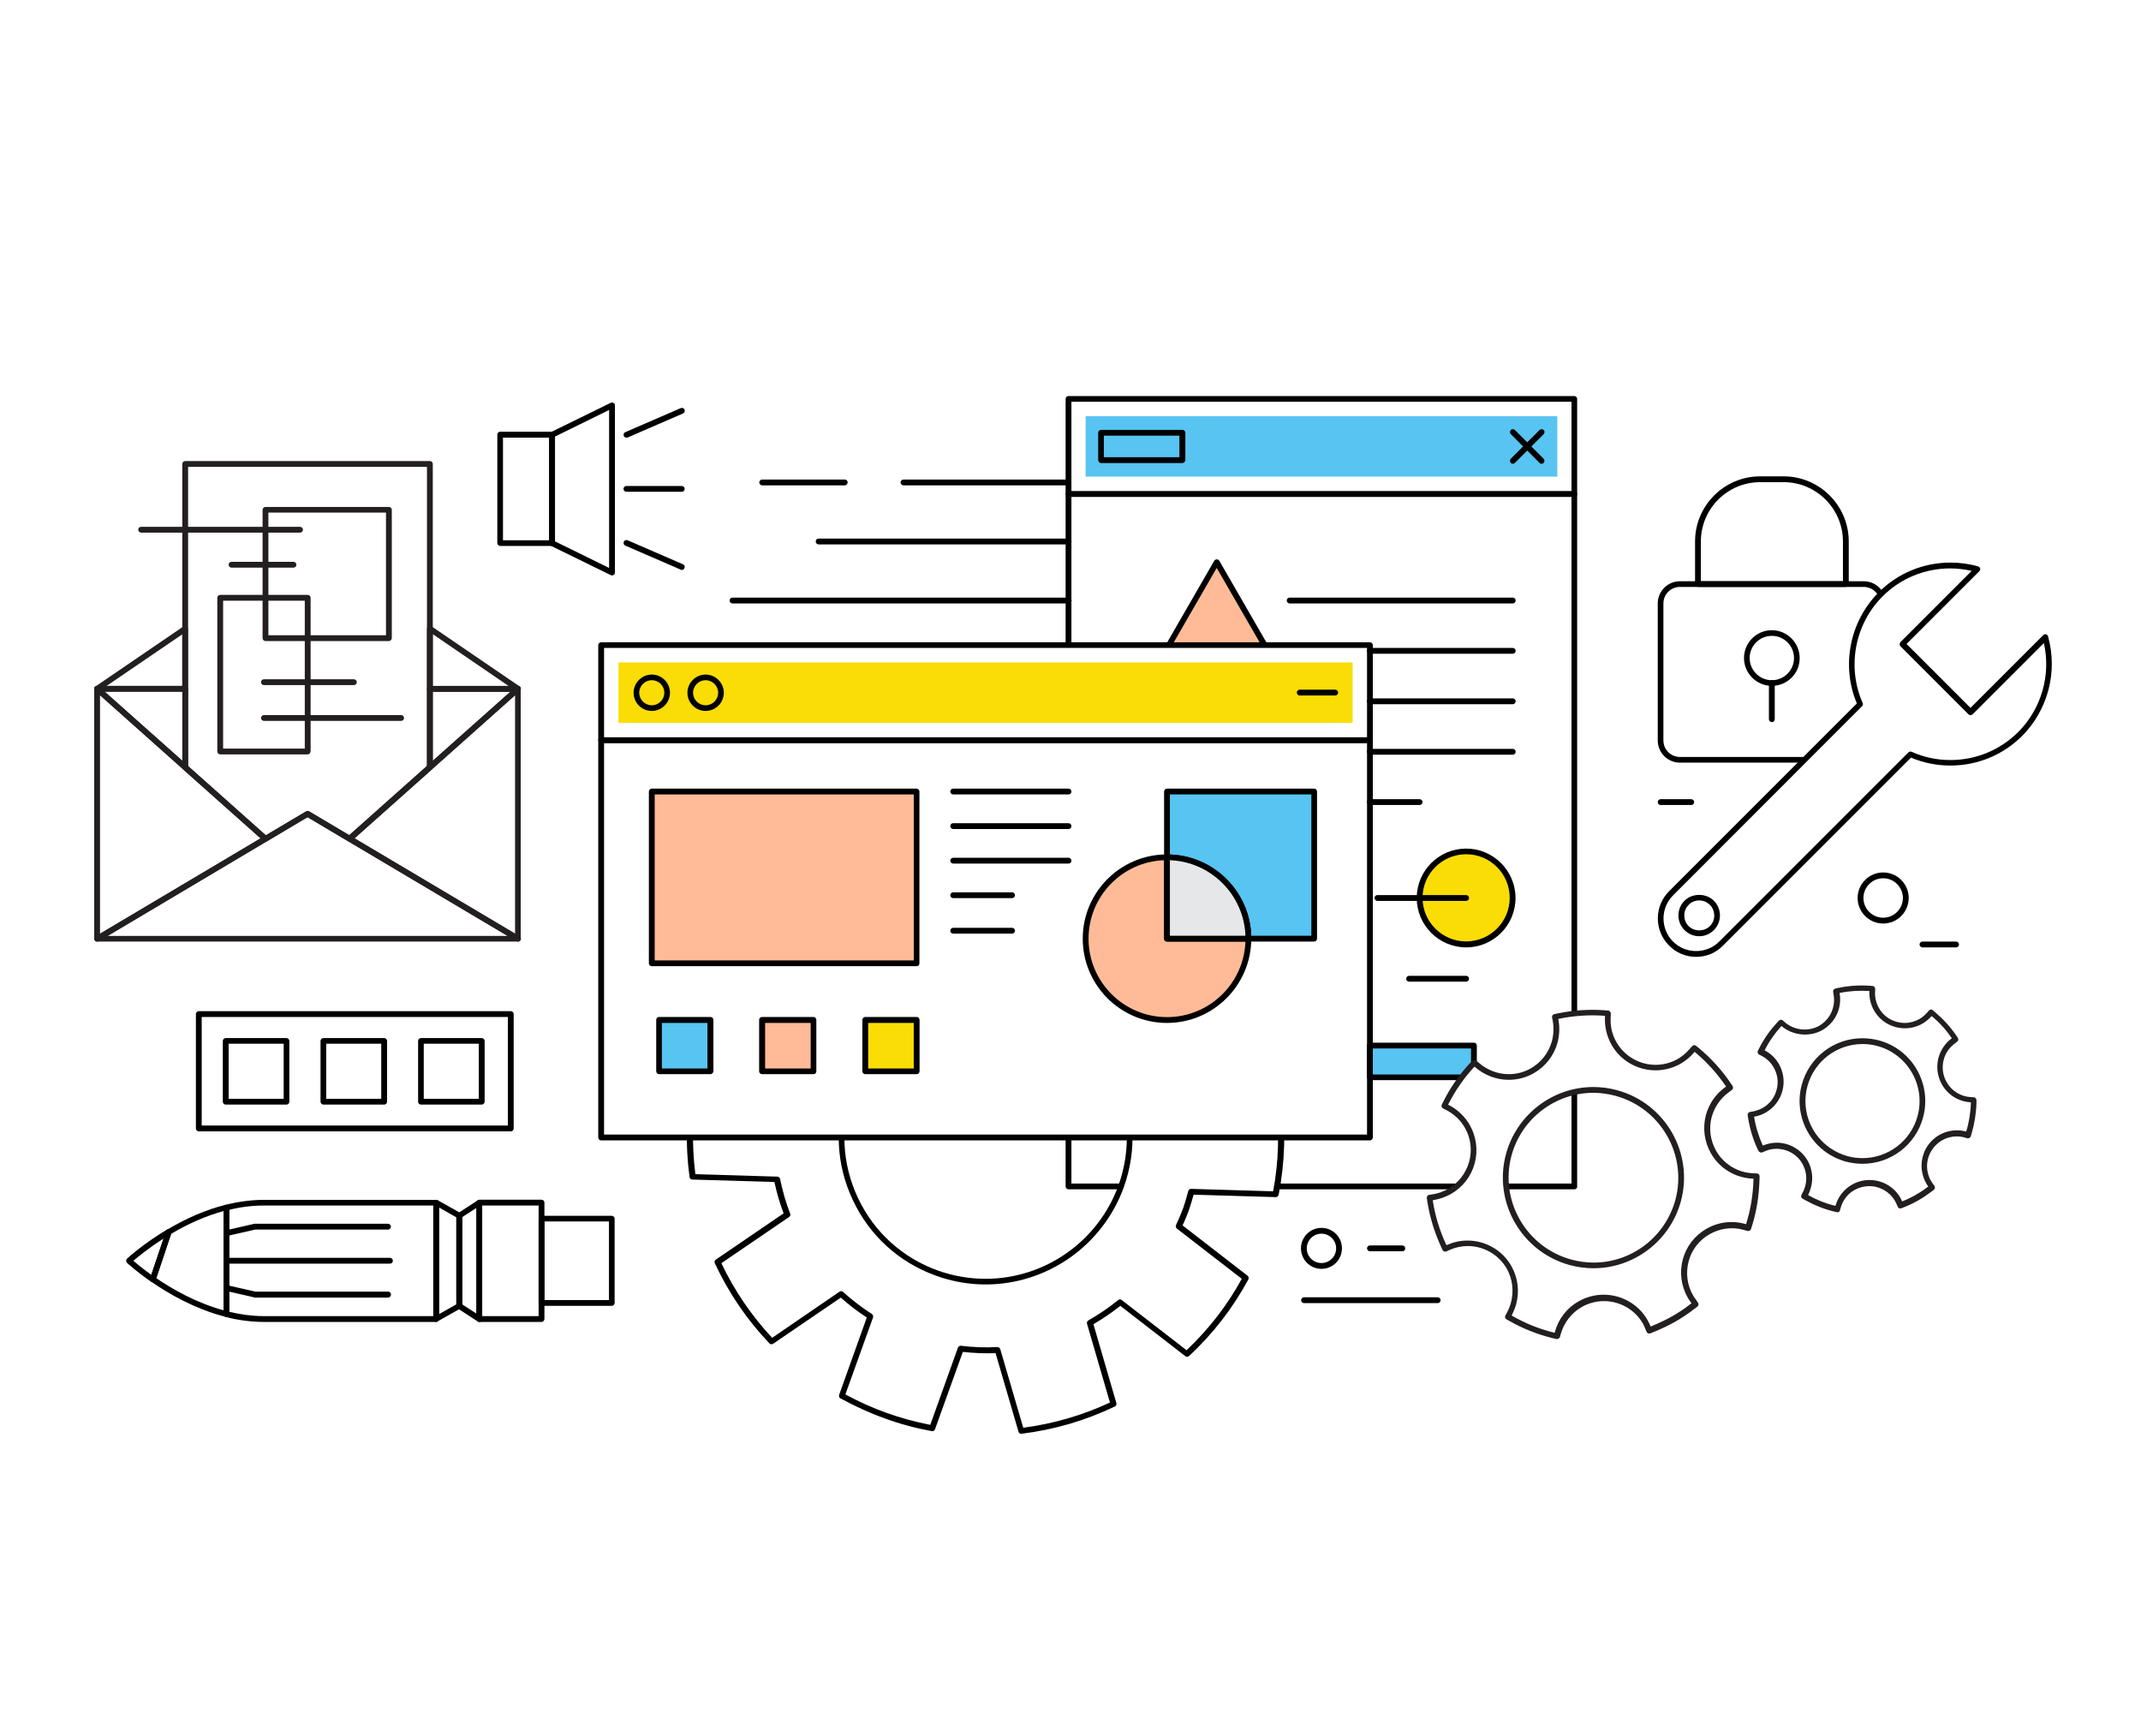 <?xml version="1.0" encoding="utf-8"?>
<!-- Generator: Adobe Illustrator 16.0.0, SVG Export Plug-In . SVG Version: 6.00 Build 0)  -->
<!DOCTYPE svg PUBLIC "-//W3C//DTD SVG 1.1//EN" "http://www.w3.org/Graphics/SVG/1.1/DTD/svg11.dtd">
<svg version="1.1" id="Layer_1" xmlns="http://www.w3.org/2000/svg" xmlns:xlink="http://www.w3.org/1999/xlink" x="0px" y="0px"
	 width="555px" height="450px" viewBox="0 0 1400 980" enable-background="new 0 0 1400 980" xml:space="preserve">
<g>
	<g>
		<rect fill="#FFFFFF" width="1400" height="980"/>
	</g>
	<g>
		<rect x="698.7" y="245.4" fill="#FFFFFF" width="330.7" height="452.8"/>
		<path d="M1029.5,700.1H698.7c-1,0-1.9-0.8-1.9-1.9V245.4c0-1,0.8-1.9,1.9-1.9h330.7c1,0,1.9,0.8,1.9,1.9v452.8
			C1031.4,699.3,1030.5,700.1,1029.5,700.1z M700.6,696.3h327v-449h-327V696.3z"/>
	</g>
	<g>
		<rect x="698.7" y="183.3" fill="#FFFFFF" width="330.7" height="62.1"/>
		<path d="M1029.5,247.3H698.7c-1,0-1.9-0.8-1.9-1.9v-62.1c0-1,0.8-1.9,1.9-1.9h330.7c1,0,1.9,0.8,1.9,1.9v62.1
			C1031.4,246.5,1030.5,247.3,1029.5,247.3z M700.6,243.5h327v-58.4h-327V243.5z"/>
	</g>
	<g>
		<rect x="709.9" y="194.6" fill="#58C4F2" width="308.4" height="39.5"/>
	</g>
	<g>
		<path d="M773.1,225.2H720c-1,0-1.9-0.8-1.9-1.9v-17.9c0-1,0.8-1.9,1.9-1.9h53.2c1,0,1.9,0.8,1.9,1.9v17.9
			C775,224.3,774.2,225.2,773.1,225.2z M721.8,221.4h49.4v-14.1h-49.4V221.4z"/>
	</g>
	<g>
		<g>
			<path d="M1008,225.7c-0.5,0-1-0.2-1.3-0.6l-18.8-18.8c-0.7-0.7-0.7-1.9,0-2.7s1.9-0.7,2.7,0l18.8,18.8c0.7,0.7,0.7,1.9,0,2.7
				C1009,225.5,1008.5,225.7,1008,225.7z"/>
		</g>
		<g>
			<path d="M989.2,225.7c-0.5,0-1-0.2-1.3-0.6c-0.7-0.7-0.7-1.9,0-2.7l18.8-18.8c0.7-0.7,1.9-0.7,2.7,0s0.7,1.9,0,2.7l-18.8,18.8
				C990.1,225.5,989.6,225.7,989.2,225.7z"/>
		</g>
	</g>
	<g>
		<polygon fill="#FFBB97" points="720,421.1 795.6,290 871.3,421.1 		"/>
		<path d="M871.4,423C871.3,423,871.3,423,871.4,423H720c-0.7,0-1.3-0.4-1.6-0.9c-0.3-0.6-0.3-1.3,0-1.9L794,289.1
			c0.7-1.2,2.6-1.2,3.3,0l75.4,130.7c0.3,0.3,0.6,0.8,0.6,1.3C873.2,422.1,872.4,423,871.4,423z M723.2,419.2H868l-72.4-125.4
			L723.2,419.2z"/>
	</g>
	<g>
		<path fill="#FFFFFF" d="M776.1,807.7c15.2-14.1,28.3-30.7,38.4-49.6l-43.7-33.8c1.7-3.6,3.3-7.3,4.6-11.1
			c1.4-3.8,2.5-7.7,3.5-11.5l55.2,1.7c4.2-21.1,4.6-42.2,1.9-62.8l-55.2-1.7c-1.6-7.9-3.8-15.6-6.7-23l45.6-31.1
			c-8.8-19-20.8-36.6-35.3-51.9l-45.5,31c-5.8-5.4-12.3-10.2-19.1-14.6l18.6-52c-9.1-5-18.6-9.4-28.7-13
			c-10.1-3.6-20.2-6.3-30.4-8.2l-18.6,52c-8.1-1-16.1-1.3-24-0.9l-15.4-52.9c-21,2.6-41.4,8.5-60.3,17.6l15.5,53
			c-7,3.9-13.6,8.4-19.8,13.5l-43.7-33.8c-15.2,14.1-28.3,30.7-38.4,49.6l43.7,33.8c-1.7,3.6-3.3,7.3-4.6,11.1
			c-1.4,3.8-2.5,7.7-3.5,11.5l-55.2-1.7c-4.2,21.1-4.6,42.2-1.9,62.8l55.2,1.7c1.6,7.9,3.8,15.6,6.7,23l-45.6,31.1
			c8.8,19,20.8,36.6,35.3,51.9l45.5-31c5.8,5.4,12.3,10.2,19.1,14.6l-18.6,52c9.1,5,18.6,9.4,28.7,13c10.1,3.6,20.2,6.3,30.4,8.2
			l18.6-52c8.1,0.9,16.1,1.3,24,0.8l15.4,52.9c21-2.6,41.4-8.5,60.3-17.6l-15.5-53c7-3.9,13.6-8.5,19.8-13.5L776.1,807.7z
			 M612.7,754.9c-49-17.6-74.4-71.5-56.9-120.4c17.6-49,71.5-74.4,120.4-56.9c49,17.6,74.4,71.5,56.9,120.4
			C715.6,747,661.6,772.4,612.7,754.9z"/>
		<path d="M667.8,860c-0.8,0-1.6-0.5-1.8-1.4l-15-51.4c-6.9,0.3-13.9,0-21.4-0.8L611.4,857c-0.3,0.9-1.2,1.4-2.1,1.2
			c-10.5-1.9-20.9-4.7-30.7-8.3c-9.8-3.5-19.6-8-29-13.1c-0.8-0.4-1.2-1.4-0.9-2.3l18.1-50.6c-6.3-4.1-12-8.5-17-13l-44.3,30.2
			c-0.8,0.5-1.8,0.4-2.4-0.3c-14.7-15.4-26.7-33.1-35.7-52.4c-0.4-0.8-0.1-1.8,0.6-2.3l44.4-30.3c-2.5-6.6-4.5-13.4-6-20.5
			l-53.7-1.6c-0.9,0-1.7-0.7-1.8-1.6c-2.9-21.2-2.2-42.5,1.9-63.4c0.2-0.9,1-1.5,1.9-1.5l53.7,1.6c0.9-3.1,1.9-6.7,3.1-10.2
			c1.3-3.5,2.7-6.9,4.1-9.9l-42.5-32.9c-0.7-0.6-0.9-1.6-0.5-2.4c10.1-18.7,23.1-35.6,38.8-50.1c0.7-0.6,1.7-0.7,2.4-0.1l42.5,32.9
			c5.6-4.5,11.5-8.5,17.6-12l-15.1-51.6c-0.3-0.9,0.2-1.8,1-2.2c19.2-9.2,39.7-15.2,60.9-17.8c0.9-0.1,1.8,0.5,2,1.3l15,51.4
			c6.9-0.3,14,0,21.4,0.8l18.1-50.6c0.3-0.9,1.2-1.4,2.1-1.2c10.5,1.9,20.9,4.7,30.7,8.3c9.8,3.5,19.6,7.9,29,13.1
			c0.8,0.4,1.2,1.4,0.9,2.3L722,548.5c6.2,4.1,11.9,8.5,17,13l44.3-30.2c0.8-0.5,1.8-0.4,2.4,0.3c14.7,15.5,26.7,33.1,35.7,52.4
			c0.4,0.8,0.1,1.8-0.6,2.3l-44.4,30.3c2.5,6.5,4.5,13.4,6,20.5l53.8,1.6c0.9,0,1.7,0.7,1.8,1.6c2.9,21.2,2.2,42.5-1.9,63.4
			c-0.2,0.9-1,1.5-1.9,1.5l-53.7-1.6c-0.8,3.1-1.9,6.6-3.1,10.2c-1.3,3.6-2.7,6.9-4.1,9.9l42.5,32.9c0.7,0.6,0.9,1.6,0.5,2.4
			c-10.1,18.7-23.1,35.6-38.8,50.1c-0.7,0.6-1.7,0.7-2.4,0.1l-42.5-32.9c-5.7,4.5-11.6,8.5-17.6,12l15,51.6c0.3,0.9-0.2,1.8-1,2.2
			c-19.2,9.2-39.7,15.2-60.9,17.8C667.9,860,667.8,860,667.8,860z M652.3,803.3c0.8,0,1.6,0.6,1.8,1.4l15,51.3
			c19.7-2.6,38.7-8.1,56.7-16.5l-15-51.5c-0.2-0.8,0.1-1.7,0.9-2.2c6.7-3.8,13.3-8.3,19.5-13.3c0.7-0.6,1.6-0.6,2.3,0l42.4,32.8
			c14.5-13.7,26.6-29.3,36.1-46.7l-42.4-32.8c-0.7-0.5-0.9-1.5-0.6-2.3c1.5-3.2,3.1-6.9,4.6-10.9c1.4-4,2.5-8,3.4-11.4
			c0.2-0.8,1-1.4,1.9-1.4l53.6,1.6c3.7-19.4,4.2-39.2,1.7-59l-53.6-1.6c-0.9,0-1.6-0.7-1.8-1.5c-1.6-7.9-3.8-15.5-6.6-22.7
			c-0.3-0.8,0-1.7,0.7-2.2l44.3-30.2c-8.5-17.9-19.7-34.3-33.2-48.8l-44.2,30.1c-0.7,0.5-1.7,0.4-2.3-0.2
			c-5.5-5.1-11.8-9.9-18.8-14.4c-0.7-0.5-1.1-1.4-0.8-2.2l18.1-50.5c-8.8-4.8-17.8-8.8-27-12.1c-9.2-3.3-18.8-5.9-28.6-7.8
			l-18.1,50.5c-0.3,0.8-1.1,1.4-2,1.2c-8.3-1-16.1-1.3-23.7-0.8c-0.9,0.1-1.7-0.5-1.9-1.4l-15-51.3c-19.7,2.6-38.7,8.1-56.7,16.5
			l15,51.5c0.2,0.8-0.1,1.7-0.9,2.2c-6.8,3.8-13.3,8.3-19.5,13.3c-0.7,0.6-1.6,0.6-2.3,0L513,527.2c-14.5,13.7-26.6,29.3-36.1,46.7
			l42.4,32.8c0.7,0.5,0.9,1.5,0.6,2.3c-1.5,3.2-3.1,7-4.6,11c-1.4,4-2.5,8-3.4,11.4c-0.2,0.8-1,1.3-1.9,1.4l-53.6-1.6
			c-3.7,19.4-4.2,39.2-1.7,59l53.6,1.6c0.9,0,1.6,0.7,1.8,1.5c1.6,7.9,3.8,15.5,6.6,22.7c0.3,0.8,0,1.7-0.7,2.2l-44.3,30.2
			c8.5,17.9,19.7,34.3,33.2,48.8L549,767c0.7-0.5,1.7-0.4,2.3,0.2c5.5,5,11.8,9.9,18.8,14.4c0.7,0.5,1,1.4,0.8,2.2l-18.1,50.4
			c8.8,4.8,17.8,8.8,27,12.1c9.2,3.3,18.8,5.9,28.5,7.8l18.1-50.5c0.3-0.8,1.1-1.3,2-1.2c8.3,1,16.1,1.3,23.7,0.8
			C652.3,803.3,652.3,803.3,652.3,803.3z M644.5,762.3c-11,0-21.9-1.9-32.4-5.7c-24.2-8.7-43.5-26.2-54.4-49.4
			c-11-23.2-12.2-49.3-3.6-73.4c13.7-38.1,50-63.7,90.4-63.7c11,0,21.9,1.9,32.4,5.7c24.2,8.7,43.5,26.2,54.4,49.4
			c11,23.2,12.2,49.3,3.6,73.4C721.2,736.7,684.9,762.3,644.5,762.3z M644.5,573.9c-38.8,0-73.8,24.6-86.9,61.2
			c-8.3,23.2-7.1,48.3,3.4,70.6c10.5,22.3,29.1,39.2,52.3,47.5c10.1,3.6,20.6,5.4,31.2,5.4c38.8,0,73.8-24.6,86.9-61.2
			c8.3-23.2,7.1-48.3-3.4-70.6s-29.1-39.2-52.3-47.5C665.5,575.7,655.1,573.9,644.5,573.9z"/>
	</g>
	<g>
		<rect x="393.1" y="406.4" fill="#FFFFFF" width="502.7" height="259.8"/>
		<path d="M895.8,668.1H393.1c-1,0-1.9-0.8-1.9-1.9V406.4c0-1,0.8-1.9,1.9-1.9h502.7c1,0,1.9,0.8,1.9,1.9v259.8
			C897.7,667.3,896.8,668.1,895.8,668.1z M395,664.3h498.9V408.3H395V664.3z"/>
	</g>
	<g>
		<rect x="393.1" y="344.3" fill="#FFFFFF" width="502.7" height="62.1"/>
		<path d="M895.8,408.3H393.1c-1,0-1.9-0.8-1.9-1.9v-62.1c0-1,0.8-1.9,1.9-1.9h502.7c1,0,1.9,0.8,1.9,1.9v62.1
			C897.7,407.4,896.8,408.3,895.8,408.3z M395,404.5h498.9v-58.4H395V404.5z"/>
	</g>
	<g>
		<rect x="404.4" y="355.6" fill="#FADD05" width="480.1" height="39.5"/>
	</g>
	<g>
		<path d="M698.7,317H479c-1,0-1.9-0.8-1.9-1.9s0.8-1.9,1.9-1.9h219.8c1,0,1.9,0.8,1.9,1.9S699.8,317,698.7,317z"/>
	</g>
	<g>
		<path d="M698.7,278.4H535.3c-1,0-1.9-0.8-1.9-1.9s0.8-1.9,1.9-1.9h163.5c1,0,1.9,0.8,1.9,1.9S699.8,278.4,698.7,278.4z"/>
	</g>
	<g>
		<path d="M698.7,239.8H590.8c-1,0-1.9-0.8-1.9-1.9c0-1,0.8-1.9,1.9-1.9h107.9c1,0,1.9,0.8,1.9,1.9
			C700.6,238.9,699.8,239.8,698.7,239.8z"/>
	</g>
	<g>
		<path d="M552.4,239.8h-54c-1,0-1.9-0.8-1.9-1.9c0-1,0.8-1.9,1.9-1.9h54c1,0,1.9,0.8,1.9,1.9C554.2,238.9,553.4,239.8,552.4,239.8z
			"/>
	</g>
	<g>
		<path d="M426.2,387.3c-6.6,0-11.9-5.4-11.9-11.9s5.4-11.9,11.9-11.9c6.6,0,11.9,5.4,11.9,11.9S432.8,387.3,426.2,387.3z
			 M426.2,367.2c-4.5,0-8.2,3.7-8.2,8.2s3.7,8.2,8.2,8.2s8.2-3.7,8.2-8.2S430.8,367.2,426.2,367.2z"/>
	</g>
	<g>
		<path d="M461.4,387.3c-6.6,0-11.9-5.4-11.9-11.9s5.4-11.9,11.9-11.9s11.9,5.4,11.9,11.9S468,387.3,461.4,387.3z M461.4,367.2
			c-4.5,0-8.2,3.7-8.2,8.2s3.7,8.2,8.2,8.2s8.2-3.7,8.2-8.2S465.9,367.2,461.4,367.2z"/>
	</g>
	<g>
		<path d="M873.1,377.2h-23.2c-1,0-1.9-0.8-1.9-1.9c0-1,0.8-1.9,1.9-1.9h23.2c1,0,1.9,0.8,1.9,1.9
			C875,376.4,874.1,377.2,873.1,377.2z"/>
	</g>
	<g>
		<g>
			<g>
				<path fill="#58C4F2" d="M763.1,440v43c29.4,0,53.2,23.8,53.2,53.2h43V440H763.1z"/>
			</g>
			<g>
				<path d="M859.3,538.1h-43c-1,0-1.9-0.8-1.9-1.9c0-28.3-23-51.3-51.3-51.3c-1,0-1.9-0.8-1.9-1.9v-43c0-1,0.8-1.9,1.9-1.9h96.2
					c1,0,1.9,0.8,1.9,1.9v96.2C861.2,537.2,860.4,538.1,859.3,538.1z M818.2,534.3h39.3v-92.4H765v39.3
					C793.9,482.1,817.2,505.4,818.2,534.3z"/>
			</g>
		</g>
		<g>
			<path fill="#FFBB97" d="M763.1,483c-29.4,0-53.2,23.8-53.2,53.2c0,29.4,23.8,53.2,53.2,53.2c29.4,0,53.2-23.8,53.2-53.2h-53.2
				V483z"/>
			<path d="M763.1,591.3c-30.4,0-55.1-24.7-55.1-55.1s24.7-55.1,55.1-55.1c1,0,1.9,0.8,1.9,1.9v51.3h51.3c1,0,1.9,0.8,1.9,1.9
				C818.2,566.5,793.5,591.3,763.1,591.3z M761.2,484.9c-27.4,1-49.4,23.6-49.4,51.3c0,28.3,23,51.3,51.3,51.3
				c27.7,0,50.3-22,51.3-49.4h-51.3c-1,0-1.9-0.8-1.9-1.9V484.9z"/>
		</g>
		<g>
			<path fill="#E6E7E8" d="M763.1,483v53.2h53.2C816.3,506.8,792.5,483,763.1,483z"/>
			<path d="M816.3,538.1h-53.2c-1,0-1.9-0.8-1.9-1.9V483c0-1,0.8-1.9,1.9-1.9c30.4,0,55.1,24.7,55.1,55.1
				C818.2,537.2,817.4,538.1,816.3,538.1z M765,534.3h49.4c-1-26.8-22.6-48.4-49.4-49.4V534.3z"/>
		</g>
	</g>
	<g>
		<g>
			<rect x="431" y="589.4" fill="#58C4F2" width="33.6" height="33.6"/>
		</g>
		<g>
			<path d="M464.5,624.8H431c-1,0-1.9-0.8-1.9-1.9v-33.6c0-1,0.8-1.9,1.9-1.9h33.6c1,0,1.9,0.8,1.9,1.9v33.6
				C466.4,624,465.5,624.8,464.5,624.8z M432.8,621.1h29.8v-29.8h-29.8V621.1z"/>
		</g>
	</g>
	<g>
		<rect x="498.4" y="589.4" fill="#FFBB97" width="33.6" height="33.6"/>
		<path d="M531.9,624.8h-33.6c-1,0-1.9-0.8-1.9-1.9v-33.6c0-1,0.8-1.9,1.9-1.9h33.6c1,0,1.9,0.8,1.9,1.9v33.6
			C533.8,624,533,624.8,531.9,624.8z M500.3,621.1h29.8v-29.8h-29.8V621.1z"/>
	</g>
	<g>
		<g>
			<rect x="565.8" y="589.4" fill="#FADD05" width="33.6" height="33.6"/>
		</g>
		<g>
			<path d="M599.4,624.8h-33.6c-1,0-1.9-0.8-1.9-1.9v-33.6c0-1,0.8-1.9,1.9-1.9h33.6c1,0,1.9,0.8,1.9,1.9v33.6
				C601.3,624,600.4,624.8,599.4,624.8z M567.7,621.1h29.8v-29.8h-29.8V621.1z"/>
		</g>
	</g>
	<g>
		<rect x="426.2" y="440" fill="#FFBB97" width="173.1" height="112.4"/>
		<path d="M599.4,554.2H426.2c-1,0-1.9-0.8-1.9-1.9V440c0-1,0.8-1.9,1.9-1.9h173.1c1,0,1.9,0.8,1.9,1.9v112.4
			C601.3,553.4,600.4,554.2,599.4,554.2z M428.1,550.4h169.4V441.9H428.1V550.4z"/>
	</g>
	<g>
		<path d="M698.7,441.9h-75.4c-1,0-1.9-0.8-1.9-1.9s0.8-1.9,1.9-1.9h75.4c1,0,1.9,0.8,1.9,1.9S699.8,441.9,698.7,441.9z"/>
	</g>
	<g>
		<path d="M698.7,464.5h-75.4c-1,0-1.9-0.8-1.9-1.9s0.8-1.9,1.9-1.9h75.4c1,0,1.9,0.8,1.9,1.9S699.8,464.5,698.7,464.5z"/>
	</g>
	<g>
		<path d="M698.7,487.1h-75.4c-1,0-1.9-0.8-1.9-1.9s0.8-1.9,1.9-1.9h75.4c1,0,1.9,0.8,1.9,1.9S699.8,487.1,698.7,487.1z"/>
	</g>
	<g>
		<path d="M661.8,509.7h-38.5c-1,0-1.9-0.8-1.9-1.9c0-1,0.8-1.9,1.9-1.9h38.5c1,0,1.9,0.8,1.9,1.9
			C663.7,508.8,662.8,509.7,661.8,509.7z"/>
	</g>
	<g>
		<path d="M661.8,532.9h-38.5c-1,0-1.9-0.8-1.9-1.9s0.8-1.9,1.9-1.9h38.5c1,0,1.9,0.8,1.9,1.9S662.8,532.9,661.8,532.9z"/>
	</g>
	<g>
		<path d="M989.2,317H843.3c-1,0-1.9-0.8-1.9-1.9s0.8-1.9,1.9-1.9h145.9c1,0,1.9,0.8,1.9,1.9S990.2,317,989.2,317z"/>
	</g>
	<g>
		<path d="M989.2,349.9h-93.4c-1,0-1.9-0.8-1.9-1.9c0-1,0.8-1.9,1.9-1.9h93.4c1,0,1.9,0.8,1.9,1.9
			C991,349.1,990.2,349.9,989.2,349.9z"/>
	</g>
	<g>
		<path d="M989.2,382.9h-93.4c-1,0-1.9-0.8-1.9-1.9c0-1,0.8-1.9,1.9-1.9h93.4c1,0,1.9,0.8,1.9,1.9
			C991,382.1,990.2,382.9,989.2,382.9z"/>
	</g>
	<g>
		<path d="M989.2,415.9h-93.4c-1,0-1.9-0.8-1.9-1.9s0.8-1.9,1.9-1.9h93.4c1,0,1.9,0.8,1.9,1.9S990.2,415.9,989.2,415.9z"/>
	</g>
	<g>
		<path d="M928.3,448.8h-32.5c-1,0-1.9-0.8-1.9-1.9s0.8-1.9,1.9-1.9h32.5c1,0,1.9,0.8,1.9,1.9S929.3,448.8,928.3,448.8z"/>
	</g>
	<g>
		<g>
			<path fill="#FADD05" d="M989.2,509.6c0,16.8-13.6,30.4-30.4,30.4c-16.8,0-30.4-13.6-30.4-30.4c0-16.8,13.6-30.4,30.4-30.4
				C975.5,479.1,989.2,492.8,989.2,509.6z"/>
		</g>
		<g>
			<path d="M958.7,541.9c-17.8,0-32.3-14.5-32.3-32.3s14.5-32.3,32.3-32.3c17.8,0,32.3,14.5,32.3,32.3S976.6,541.9,958.7,541.9z
				 M958.7,481c-15.7,0-28.5,12.8-28.5,28.5s12.8,28.5,28.5,28.5c15.7,0,28.5-12.8,28.5-28.5S974.5,481,958.7,481z"/>
		</g>
	</g>
	<g>
		<path d="M958.7,511.5h-58c-1,0-1.9-0.8-1.9-1.9s0.8-1.9,1.9-1.9h58c1,0,1.9,0.8,1.9,1.9S959.8,511.5,958.7,511.5z"/>
	</g>
	<g>
		<path d="M958.7,564.3h-37.3c-1,0-1.9-0.8-1.9-1.9c0-1,0.8-1.9,1.9-1.9h37.3c1,0,1.9,0.8,1.9,1.9
			C960.6,563.4,959.8,564.3,958.7,564.3z"/>
	</g>
	<g>
		<g>
			<rect x="895.8" y="606.2" fill="#58C4F2" width="68" height="20.7"/>
		</g>
		<g>
			<path d="M963.8,628.7h-68c-1,0-1.9-0.8-1.9-1.9v-20.7c0-1,0.8-1.9,1.9-1.9h68c1,0,1.9,0.8,1.9,1.9v20.7
				C965.7,627.9,964.8,628.7,963.8,628.7z M897.7,625h64.2V608h-64.2V625z"/>
		</g>
	</g>
	<g>
		<g>
			<path d="M361,279.4h-33.9c-1,0-1.9-0.8-1.9-1.9v-70.9c0-1,0.8-1.9,1.9-1.9H361c1,0,1.9,0.8,1.9,1.9v70.9
				C362.9,278.6,362,279.4,361,279.4z M328.9,275.7h30.2v-67.1h-30.2V275.7z"/>
		</g>
		<g>
			<path d="M400.2,298.7c-0.3,0-0.6-0.1-0.8-0.2l-39.2-19.2c-0.6-0.3-1.1-1-1.1-1.7v-70.9c0-0.7,0.4-1.4,1.1-1.7l39.2-19.2
				c0.6-0.3,1.3-0.3,1.8,0.1c0.6,0.3,0.9,0.9,0.9,1.6v109.3c0,0.6-0.3,1.3-0.9,1.6C400.9,298.6,400.6,298.7,400.2,298.7z
				 M362.9,276.4l35.4,17.4V190.5l-35.4,17.4V276.4z"/>
		</g>
		<g>
			<path d="M445.8,244h-36.2c-1,0-1.9-0.8-1.9-1.9c0-1,0.8-1.9,1.9-1.9h36.2c1,0,1.9,0.8,1.9,1.9C447.7,243.2,446.9,244,445.8,244z"
				/>
		</g>
		<g>
			<path d="M409.6,208.6c-0.7,0-1.4-0.4-1.7-1.1c-0.4-1,0-2.1,1-2.5l36.2-15.7c1-0.4,2.1,0,2.5,1c0.4,1,0,2.1-1,2.5l-36.2,15.7
				C410.1,208.5,409.9,208.6,409.6,208.6z"/>
		</g>
		<g>
			<path d="M445.8,295.1c-0.3,0-0.5,0-0.7-0.2l-36.2-15.7c-1-0.4-1.4-1.5-1-2.5c0.4-1,1.5-1.4,2.5-1l36.2,15.7c1,0.4,1.4,1.5,1,2.5
				C447.2,294.7,446.6,295.1,445.8,295.1z"/>
		</g>
	</g>
	<g>
		<g>
			<path d="M1218.7,421.1h-120.2c-8,0-14.5-6.5-14.5-14.5V317c0-8,6.5-14.5,14.5-14.5h120.2c8,0,14.5,6.5,14.5,14.5v89.6
				C1233.3,414.6,1226.7,421.1,1218.7,421.1z M1098.5,306.2c-5.9,0-10.8,4.8-10.8,10.8v89.6c0,5.9,4.8,10.8,10.8,10.8h120.2
				c5.9,0,10.8-4.8,10.8-10.8V317c0-5.9-4.8-10.8-10.8-10.8H1098.5z"/>
		</g>
		<g>
			<path d="M1158.6,370.9c-10,0-18.2-8.2-18.2-18.2c0-10.1,8.2-18.2,18.2-18.2s18.2,8.2,18.2,18.2
				C1176.9,362.7,1168.7,370.9,1158.6,370.9z M1158.6,338.2c-8,0-14.5,6.5-14.5,14.5c0,8,6.5,14.5,14.5,14.5c8,0,14.5-6.5,14.5-14.5
				C1173.1,344.7,1166.6,338.2,1158.6,338.2z"/>
		</g>
		<g>
			<path d="M1158.6,394.6c-1,0-1.9-0.8-1.9-1.9V369c0-1,0.8-1.9,1.9-1.9c1,0,1.9,0.8,1.9,1.9v23.7
				C1160.5,393.8,1159.7,394.6,1158.6,394.6z"/>
		</g>
		<g>
			<path d="M1206.9,306.2h-96.6c-1,0-1.9-0.8-1.9-1.9v-27.8c0-23.5,19.1-42.6,42.6-42.6h15.3c23.5,0,42.6,19.1,42.6,42.6v27.8
				C1208.8,305.4,1208,306.2,1206.9,306.2z M1112.2,302.5h92.9v-26c0-21.4-17.4-38.8-38.8-38.8H1151c-21.4,0-38.8,17.4-38.8,38.8
				V302.5z"/>
		</g>
	</g>
	<g>
		<g>
			<path fill="#231F20" d="M121.1,426c-0.5,0-0.9-0.2-1.3-0.5l-57.6-51.3c-0.6-0.5-0.8-1.3-0.5-2.1c0.3-0.7,1-1.2,1.8-1.2h57.6
				c1,0,1.9,0.8,1.9,1.9v51.3c0,0.7-0.4,1.4-1.1,1.7C121.7,426,121.4,426,121.1,426z M68.5,374.7l50.8,45.2v-45.2H68.5z"/>
		</g>
		<g>
			<path fill="#231F20" d="M281.1,426c-0.3,0-0.5-0.1-0.8-0.2c-0.7-0.3-1.1-1-1.1-1.7v-51.3c0-1,0.8-1.9,1.9-1.9h57.6
				c0.8,0,1.5,0.5,1.8,1.2c0.3,0.7,0.1,1.6-0.5,2.1l-57.6,51.3C282,425.9,281.6,426,281.1,426z M283,374.7V420l50.8-45.2H283z"/>
		</g>
		<g>
			<path fill="#231F20" d="M121.1,374.7H63.5c-0.8,0-1.6-0.5-1.8-1.3c-0.2-0.8,0.1-1.6,0.7-2.1l57.6-39.3c0.6-0.4,1.3-0.4,1.9-0.1
				c0.6,0.3,1,1,1,1.7v39.3C123,373.9,122.2,374.7,121.1,374.7z M69.6,371h49.6v-33.8L69.6,371z"/>
		</g>
		<g>
			<path fill="#231F20" d="M338.7,374.7h-57.6c-1,0-1.9-0.8-1.9-1.9v-39.3c0-0.7,0.4-1.3,1-1.7c0.6-0.3,1.4-0.3,1.9,0.1l57.6,39.3
				c0.7,0.5,1,1.3,0.7,2.1C340.3,374.2,339.6,374.7,338.7,374.7z M283,371h49.6L283,337.1V371z"/>
		</g>
		<g>
			<path fill="#231F20" d="M63.5,538.1c-0.3,0-0.6-0.1-0.9-0.2c-0.6-0.3-1-1-1-1.6V372.8c0-0.7,0.4-1.4,1.1-1.7
				c0.7-0.3,1.5-0.2,2,0.3l110.1,98c0.4,0.4,0.7,1,0.6,1.6c-0.1,0.6-0.4,1.1-0.9,1.4L64.5,537.9C64.2,538.1,63.8,538.1,63.5,538.1z
				 M65.4,377V533l105-62.4L65.4,377z"/>
		</g>
		<g>
			<path fill="#231F20" d="M338.7,538.1c-0.3,0-0.7-0.1-1-0.3l-110.1-65.4c-0.5-0.3-0.9-0.8-0.9-1.4c-0.1-0.6,0.2-1.2,0.6-1.6
				l110.1-98c0.6-0.5,1.3-0.6,2-0.3c0.7,0.3,1.1,1,1.1,1.7v163.4c0,0.7-0.4,1.3-1,1.6C339.4,538.1,339.1,538.1,338.7,538.1z
				 M231.8,470.6l105,62.4V377L231.8,470.6z"/>
		</g>
		<g>
			<path fill="#231F20" d="M338.7,538.1H63.5c-0.8,0-1.6-0.6-1.8-1.4c-0.2-0.8,0.1-1.7,0.9-2.1l137.6-81.7c0.6-0.3,1.3-0.3,1.9,0
				l137.6,81.7c0.7,0.4,1.1,1.3,0.9,2.1C340.3,537.6,339.6,538.1,338.7,538.1z M70.4,534.4h261.5l-130.8-77.6L70.4,534.4z"/>
		</g>
		<g>
			<path fill="#231F20" d="M228.7,472.8c-0.3,0-0.7-0.1-1-0.3l-26.6-15.8l-26.6,15.8c-0.7,0.4-1.6,0.3-2.2-0.2l-52.5-46.7
				c-0.4-0.4-0.6-0.9-0.6-1.4V225.8c0-1,0.8-1.9,1.9-1.9h160c1,0,1.9,0.8,1.9,1.9v198.4c0,0.5-0.2,1-0.6,1.4l-52.5,46.7
				C229.5,472.6,229.1,472.8,228.7,472.8z M201.1,452.7c0.3,0,0.7,0.1,1,0.3l26.3,15.6l50.8-45.3V227.7H123v195.7l50.8,45.3
				l26.3-15.6C200.5,452.8,200.8,452.7,201.1,452.7z"/>
		</g>
		<g>
			<path fill="#231F20" d="M254.3,341.6h-80.7c-1,0-1.9-0.8-1.9-1.9v-83.9c0-1,0.8-1.9,1.9-1.9h80.7c1,0,1.9,0.8,1.9,1.9v83.9
				C256.2,340.7,255.3,341.6,254.3,341.6z M175.5,337.8h76.9v-80.2h-76.9V337.8z"/>
		</g>
		<g>
			<path fill="#231F20" d="M201.1,415.7H144c-1,0-1.9-0.8-1.9-1.9V313.3c0-1,0.8-1.9,1.9-1.9h57.2c1,0,1.9,0.8,1.9,1.9v100.5
				C203,414.8,202.2,415.7,201.1,415.7z M145.9,411.9h53.4v-96.7h-53.4V411.9z"/>
		</g>
		<g>
			<path fill="#231F20" d="M196.2,270.7H92.3c-1,0-1.9-0.8-1.9-1.9s0.8-1.9,1.9-1.9h103.9c1,0,1.9,0.8,1.9,1.9
				S197.2,270.7,196.2,270.7z"/>
		</g>
		<g>
			<path fill="#231F20" d="M191.9,293.6h-40.5c-1,0-1.9-0.8-1.9-1.9s0.8-1.9,1.9-1.9h40.5c1,0,1.9,0.8,1.9,1.9
				S193,293.6,191.9,293.6z"/>
		</g>
		<g>
			<path fill="#231F20" d="M231.4,370.4h-58.8c-1,0-1.9-0.8-1.9-1.9s0.8-1.9,1.9-1.9h58.8c1,0,1.9,0.8,1.9,1.9
				S232.4,370.4,231.4,370.4z"/>
		</g>
		<g>
			<path fill="#231F20" d="M262.3,393.8h-89.7c-1,0-1.9-0.8-1.9-1.9c0-1,0.8-1.9,1.9-1.9h89.7c1,0,1.9,0.8,1.9,1.9
				C264.2,393,263.3,393.8,262.3,393.8z"/>
		</g>
	</g>
	<g>
		<path fill="#FFFFFF" d="M1145.9,691.1c-10.7-0.5-20.3-6.4-25.6-15.7c-4.1-7.2-5.1-15.6-3-23.5c1.9-6.8,6-12.9,11.8-17.1l2.1-1.6
			l-1.5-2.2c-5.5-8.1-12.2-15.4-19.9-21.9l-2.1-1.7l-1.8,2c-2.4,2.8-5.1,5-8.2,6.8c-15,8.5-34,3.2-42.5-11.7
			c-2.9-5.2-4.3-11.1-4-17.1l0.1-2.7l-2.7-0.2c-9.8-0.7-19.7,0-29.4,2l-2.6,0.5l0.5,2.6c0.8,4.6,0.6,9.3-0.6,13.8
			c-2.2,8.1-7.4,14.8-14.7,18.9c-11.5,6.5-25.9,5.1-35.9-3.6l-2-1.7l-1.8,1.9c-6.6,7.1-12.2,15.2-16.6,24l-1.2,2.4l2.4,1.2
			c5.3,2.8,9.8,7,12.7,12.3c4.1,7.2,5.2,15.6,3,23.6c-2.2,8.1-7.4,14.8-14.7,18.9c-3.2,1.8-6.7,3.1-10.3,3.7l-2.7,0.4l0.4,2.7
			c1.6,9.8,4.5,19.4,8.6,28.4l1.1,2.4l2.4-1.1c14.6-6.3,31.5-0.6,39.4,13.2c4.1,7.2,5.1,15.6,2.9,23.6c-0.6,2.2-1.4,4.4-2.5,6.4
			l-1.2,2.3l2.3,1.3c8.3,4.7,17.4,8.4,27,10.7l2.6,0.6l0.7-2.5c2.3-8,7.5-14.7,14.6-18.7c14.9-8.5,34.1-3.3,42.6,11.7
			c0.5,1,1,2,1.5,3.1l1,2.4l2.5-1c4.8-2,9.2-4,13.4-6.4c4.2-2.4,8.4-5.1,12.4-8.2l2.1-1.6l-1.5-2.1c-0.7-0.9-1.3-1.9-1.9-2.9
			c-4.1-7.2-5.1-15.6-3-23.6c2.2-8.1,7.4-14.8,14.7-18.9c7.2-4.1,15.6-5.2,23.5-3l2.6,0.7l0.8-2.5c2.8-9.3,4.4-19,4.6-28.7l0.1-2.7
			L1145.9,691.1z M1097.3,707.5c-8.3,30.6-39.8,48.6-70.4,40.3c-30.6-8.3-48.6-39.8-40.3-70.4c8.3-30.6,39.8-48.6,70.4-40.3
			C1087.5,645.4,1105.6,676.9,1097.3,707.5z"/>
		<path fill="#231F20" d="M1017.9,798c-0.2,0-0.3,0-0.5-0.1l-2.6-0.6c-9.6-2.4-18.9-6.1-27.4-10.9l-2.3-1.3
			c-0.9-0.5-1.2-1.6-0.7-2.5l1.2-2.3c1-1.9,1.8-3.9,2.4-6.1c2-7.5,1.1-15.4-2.7-22.2c-5.2-9.1-15-14.8-25.5-14.8
			c-4,0-7.9,0.8-11.6,2.4l-2.4,1.1c-0.9,0.4-2,0-2.5-0.9l-1.1-2.4c-4.2-9.2-7.2-18.9-8.8-28.9l-0.4-2.6c-0.2-1,0.5-2,1.5-2.2
			l2.7-0.4c3.4-0.6,6.6-1.7,9.7-3.5c6.8-3.9,11.7-10.2,13.8-17.8c2-7.5,1.1-15.4-2.8-22.1c-2.7-4.9-6.9-8.8-11.9-11.5l-2.4-1.2
			c-0.9-0.5-1.3-1.6-0.8-2.5l1.2-2.4c4.5-8.9,10.2-17.1,16.9-24.4l1.8-1.9c0.7-0.7,1.8-0.8,2.6-0.1l2,1.7c5.3,4.6,12.2,7.2,19.3,7.2
			c5.1,0,10-1.3,14.4-3.8c6.8-3.9,11.7-10.2,13.8-17.8c1.1-4.2,1.3-8.7,0.6-12.9l-0.5-2.6c-0.2-1,0.5-2,1.5-2.2l2.6-0.5
			c9.8-2,19.9-2.7,29.9-2l2.6,0.2c1,0.1,1.8,0.9,1.8,2l-0.1,2.7c-0.3,5.6,1,11.2,3.8,16c5.2,9.1,15,14.8,25.6,14.8
			c5,0,10-1.3,14.4-3.8c2.9-1.7,5.5-3.8,7.7-6.4l1.8-2c0.7-0.8,1.8-0.9,2.6-0.2l2.1,1.7c7.7,6.5,14.6,14,20.2,22.3l1.5,2.2
			c0.6,0.8,0.4,2-0.4,2.6l-2.1,1.6c-5.4,3.9-9.3,9.6-11.1,16c-2,7.5-1,15.3,2.8,22.1c5,8.8,14,14.3,24,14.8l2.7,0.1
			c1,0,1.8,0.9,1.8,1.9l-0.1,2.7c-0.3,10-1.8,19.8-4.7,29.2l-0.8,2.5c-0.3,1-1.3,1.6-2.3,1.3l-2.6-0.7c-7.4-2.1-15.4-1-22.1,2.8
			c-6.9,3.9-11.8,10.2-13.8,17.8c-2,7.5-1,15.4,2.8,22.1c0.5,0.9,1.2,1.9,1.8,2.7l1.5,2.2c0.6,0.8,0.4,2-0.4,2.6l-2.1,1.6
			c-4,3.1-8.2,5.9-12.6,8.4c-4.2,2.3-8.6,4.5-13.6,6.5l-2.5,1c-0.9,0.4-2-0.1-2.4-1l-1-2.4c-0.4-1-0.9-2-1.4-3
			c-5.2-9.1-15-14.7-25.5-14.7c-5,0-10,1.3-14.4,3.8c-6.7,3.8-11.6,10.1-13.8,17.6l-0.7,2.5C1019.5,797.5,1018.8,798,1017.9,798z
			 M988.6,782.7l0.7,0.4c8.3,4.7,17.2,8.3,26.5,10.6l0.8,0.2l0.2-0.8c2.4-8.5,7.9-15.5,15.5-19.8c5-2.8,10.6-4.3,16.3-4.3
			c11.9,0,23,6.4,28.8,16.7c0.6,1.1,1.1,2.2,1.6,3.3l0.3,0.8l0.8-0.3c4.8-2,9.1-4,13.2-6.3c4.2-2.4,8.3-5.1,12.1-8.1l0.7-0.5
			l-0.5-0.7c-0.7-0.9-1.4-2-2-3c-4.3-7.7-5.5-16.5-3.2-25c2.3-8.6,7.9-15.7,15.6-20.1c7.5-4.3,16.6-5.5,25-3.1l0.8,0.2l0.2-0.8
			c2.8-9.1,4.3-18.6,4.6-28.2l0-0.8l-0.8,0c-11.4-0.6-21.5-6.8-27.1-16.7c-4.3-7.6-5.4-16.5-3.2-24.9c2-7.3,6.4-13.7,12.5-18.1
			l0.7-0.5l-0.5-0.7c-5.5-8-12-15.2-19.5-21.5l-0.6-0.5l-0.5,0.6c-2.5,2.9-5.4,5.3-8.7,7.2c-5,2.8-10.6,4.3-16.3,4.3
			c-11.9,0-23-6.4-28.8-16.7c-3.1-5.5-4.6-11.8-4.3-18.1l0-0.8l-0.8-0.1c-9.6-0.7-19.4,0-28.9,1.9l-0.8,0.2l0.1,0.8
			c0.9,4.8,0.6,9.8-0.6,14.6c-2.3,8.6-7.9,15.7-15.6,20.1c-4.9,2.8-10.6,4.3-16.3,4.3c-8,0-15.7-2.9-21.8-8.1l-0.6-0.5l-0.6,0.6
			c-6.4,7-11.9,14.9-16.3,23.5l-0.4,0.7l0.7,0.4c5.7,3,10.4,7.5,13.5,13c4.3,7.6,5.5,16.5,3.2,25c-2.3,8.6-7.9,15.7-15.6,20.1
			c-3.5,1.9-7.2,3.2-11,3.9l-0.8,0.1l0.1,0.8c1.5,9.6,4.4,19,8.5,27.9l0.3,0.7l0.8-0.3c4.2-1.8,8.5-2.7,13-2.7
			c11.9,0,22.9,6.4,28.7,16.7c4.3,7.6,5.4,16.5,3.1,25c-0.7,2.4-1.6,4.7-2.7,6.8L988.6,782.7z M1042,751.7c-5.2,0-10.5-0.7-15.6-2.1
			c-31.5-8.6-50.2-41.2-41.6-72.7c7-25.7,30.5-43.7,57.1-43.7c5.2,0,10.5,0.7,15.6,2.1c31.5,8.6,50.2,41.2,41.6,72.7
			C1092.1,733.7,1068.6,751.7,1042,751.7z M1041.9,637c-24.9,0-46.9,16.8-53.5,40.9c-8,29.5,9.5,60,39,68.1c4.8,1.3,9.7,2,14.6,2
			c25,0,46.9-16.8,53.5-40.9c8-29.5-9.5-60-39-68.1C1051.7,637.7,1046.8,637,1041.9,637z"/>
	</g>
	<g>
		<g>
			<path fill="#231F20" d="M1201.5,715.1c-0.2,0-0.3,0-0.5-0.1l-1.8-0.4c-6.6-1.6-13-4.2-18.9-7.5l-1.6-0.9
				c-0.9-0.5-1.2-1.6-0.7-2.5l0.8-1.6c0.7-1.2,1.2-2.6,1.6-4c1.4-5,0.7-10.2-1.8-14.7c-3.4-6.1-9.9-9.8-16.9-9.8
				c-2.6,0-5.2,0.5-7.6,1.6l-1.7,0.7c-0.9,0.4-2,0-2.5-0.9l-0.8-1.6c-2.9-6.3-4.9-13-6-19.9l-0.3-1.8c-0.2-1,0.5-2,1.5-2.2l1.8-0.3
				c2.2-0.4,4.4-1.2,6.5-2.3c4.5-2.6,7.8-6.7,9.1-11.8c1.4-5,0.7-10.2-1.9-14.7c-1.8-3.2-4.6-5.9-7.9-7.6l-1.6-0.8
				c-0.9-0.5-1.3-1.6-0.8-2.5l0.8-1.6c3.1-6.2,7.1-11.8,11.7-16.8l1.2-1.3c0.7-0.7,1.9-0.8,2.6-0.1l1.4,1.2
				c6.1,5.3,15.4,6.2,22.3,2.3c4.5-2.6,7.8-6.8,9.1-11.8c0.8-2.8,0.9-5.8,0.4-8.6l-0.3-1.8c-0.2-1,0.5-2,1.5-2.2l1.8-0.4
				c6.8-1.4,13.7-1.9,20.6-1.4l1.8,0.1c1,0.1,1.8,0.9,1.8,2l-0.1,1.8c-0.2,3.7,0.7,7.4,2.5,10.6c3.4,6.1,9.9,9.8,16.9,9.8h0
				c3.3,0,6.6-0.9,9.5-2.5c1.9-1.1,3.6-2.5,5.1-4.2l1.2-1.4c0.7-0.8,1.8-0.9,2.6-0.2l1.4,1.2c5.3,4.5,10,9.6,13.9,15.3l1,1.5
				c0.6,0.8,0.4,2-0.5,2.6l-1.4,1.1c-3.6,2.6-6.2,6.4-7.3,10.6c-1.3,5-0.7,10.2,1.9,14.7c3.3,5.8,9.3,9.5,15.9,9.8l1.8,0.1
				c1,0,1.8,0.9,1.8,1.9l0,1.8c-0.2,6.9-1.3,13.7-3.2,20.1l-0.5,1.7c-0.3,1-1.3,1.5-2.3,1.3l-1.7-0.5c-5-1.4-10.2-0.7-14.7,1.8
				c-4.5,2.6-7.8,6.8-9.2,11.8c-1.4,5-0.7,10.2,1.8,14.7c0.4,0.6,0.8,1.2,1.2,1.8l1.1,1.5c0.6,0.8,0.4,2-0.4,2.6l-1.4,1.1
				c-2.8,2.1-5.7,4.1-8.7,5.8c-2.8,1.6-5.9,3.1-9.4,4.5l-1.7,0.7c-0.9,0.4-2-0.1-2.4-1l-0.7-1.7c-0.3-0.7-0.6-1.3-1-2
				c-3.4-6-9.9-9.8-16.9-9.8c-3.3,0-6.7,0.9-9.6,2.5c-4.5,2.5-7.7,6.7-9.1,11.7l-0.5,1.7C1203.1,714.6,1202.3,715.1,1201.5,715.1z
				 M1182.3,703.8c5.6,3.2,11.6,5.6,17.9,7.1c1.7-6,5.6-10.9,10.9-13.9c3.5-2,7.4-3,11.4-3c8.4,0,16.1,4.5,20.2,11.7
				c0.4,0.8,0.8,1.5,1.1,2.3c3.3-1.3,6.2-2.7,8.9-4.3c2.8-1.6,5.6-3.4,8.2-5.5c-0.5-0.6-1-1.4-1.4-2.1c-3-5.4-3.8-11.6-2.2-17.5
				c1.6-6,5.5-11,10.9-14.1c5.3-3,11.6-3.8,17.5-2.2c1.9-6.1,2.9-12.6,3.1-19.1c-8-0.4-15.1-4.8-19-11.7c-3-5.4-3.8-11.6-2.2-17.5
				c1.4-5.1,4.5-9.6,8.7-12.7l0,0c-3.7-5.4-8.1-10.3-13.2-14.5c-1.8,2-3.8,3.7-6.1,5c-3.5,2-7.4,3-11.4,3c0,0,0,0,0,0
				c-8.4,0-16.1-4.5-20.2-11.7c-2.2-3.9-3.2-8.2-3-12.7c-6.6-0.4-13.1,0-19.5,1.3v0c0.6,3.3,0.5,6.9-0.4,10.2
				c-1.6,6-5.5,11-10.9,14.1c-8.3,4.7-19.4,3.6-26.7-2.7c-4.3,4.7-8.1,10.1-11,15.9c4,2.1,7.3,5.3,9.4,9.1c3,5.3,3.8,11.6,2.2,17.5
				c-1.6,6-5.5,11-10.9,14.1c-2.4,1.4-5,2.3-7.6,2.7c1,6.5,3,12.9,5.7,18.9c2.9-1.2,6-1.9,9.1-1.9c8.3,0,16,4.5,20.2,11.7
				c3,5.3,3.8,11.6,2.2,17.5C1183.7,700.7,1183.1,702.3,1182.3,703.8z"/>
		</g>
		<g>
			<path fill="#231F20" d="M1217.9,683.4c-3.6,0-7.3-0.5-10.8-1.4c-10.6-2.9-19.4-9.7-24.9-19.2c-5.4-9.5-6.9-20.6-4-31.2
				c4.8-17.8,21.1-30.3,39.6-30.3c3.6,0,7.3,0.5,10.8,1.4c21.9,5.9,34.8,28.5,28.9,50.4C1252.7,671,1236.4,683.4,1217.9,683.4z
				 M1217.9,605.1c-16.8,0-31.6,11.3-36,27.5c-2.6,9.6-1.3,19.7,3.6,28.3c5,8.6,13,14.8,22.6,17.5c3.2,0.9,6.5,1.3,9.8,1.3
				c16.8,0,31.6-11.3,36-27.5c5.4-19.8-6.4-40.4-26.2-45.8C1224.5,605.5,1221.2,605.1,1217.9,605.1z"/>
		</g>
	</g>
	<g>
		<path d="M334,662.2H130c-1,0-1.9-0.8-1.9-1.9v-74.8c0-1,0.8-1.9,1.9-1.9h204c1,0,1.9,0.8,1.9,1.9v74.8
			C335.9,661.4,335.1,662.2,334,662.2z M131.9,658.4h200.2v-71H131.9V658.4z"/>
	</g>
	<g>
		<path d="M187.3,644.7h-39.7c-1,0-1.9-0.8-1.9-1.9v-39.7c0-1,0.8-1.9,1.9-1.9h39.7c1,0,1.9,0.8,1.9,1.9v39.7
			C189.2,643.8,188.4,644.7,187.3,644.7z M149.5,640.9h36v-36h-36V640.9z"/>
	</g>
	<g>
		<path d="M251.2,644.7h-39.7c-1,0-1.9-0.8-1.9-1.9v-39.7c0-1,0.8-1.9,1.9-1.9h39.7c1,0,1.9,0.8,1.9,1.9v39.7
			C253.1,643.8,252.2,644.7,251.2,644.7z M213.3,640.9h36v-36h-36V640.9z"/>
	</g>
	<g>
		<path d="M315,644.7h-39.7c-1,0-1.9-0.8-1.9-1.9v-39.7c0-1,0.8-1.9,1.9-1.9H315c1,0,1.9,0.8,1.9,1.9v39.7
			C316.9,643.8,316,644.7,315,644.7z M277.1,640.9h36v-36h-36V640.9z"/>
	</g>
	<g>
		<path d="M1231.4,526.3c-9.2,0-16.7-7.5-16.7-16.7s7.5-16.7,16.7-16.7c9.2,0,16.7,7.5,16.7,16.7S1240.6,526.3,1231.4,526.3z
			 M1231.4,496.7c-7.1,0-12.9,5.8-12.9,12.9s5.8,12.9,12.9,12.9c7.1,0,12.9-5.8,12.9-12.9S1238.5,496.7,1231.4,496.7z"/>
	</g>
	<g>
		<path d="M1279.1,541.9h-22c-1,0-1.9-0.8-1.9-1.9c0-1,0.8-1.9,1.9-1.9h22c1,0,1.9,0.8,1.9,1.9C1281,541,1280.2,541.9,1279.1,541.9z
			"/>
	</g>
	<g>
		<path d="M1105.9,448.8h-20c-1,0-1.9-0.8-1.9-1.9s0.8-1.9,1.9-1.9h20c1,0,1.9,0.8,1.9,1.9S1107,448.8,1105.9,448.8z"/>
	</g>
	<g>
		<g>
			<g>
				<path d="M148.1,783.6c-0.2,0-0.3,0-0.5-0.1c-20.2-5.1-37.6-15.3-48.7-23c-0.7-0.5-1-1.4-0.7-2.1l10.4-31c0.1-0.4,0.4-0.8,0.8-1
					c12.8-7.6,25.6-13.1,38.2-16.2c0.6-0.1,1.2,0,1.6,0.3c0.5,0.4,0.7,0.9,0.7,1.5v69.8c0,0.6-0.3,1.1-0.7,1.5
					C148.9,783.4,148.5,783.6,148.1,783.6z M102.2,758.2c10.4,7.1,26,16.1,44,21v-64.9c-11.3,3.1-22.8,8.1-34.3,14.9L102.2,758.2z"
					/>
			</g>
			<g>
				<path d="M285.2,786.8H172.3c-7.9,0-16.3-1.1-24.7-3.2c-0.8-0.2-1.4-1-1.4-1.8v-69.8c0-0.9,0.6-1.6,1.4-1.8
					c8.5-2.1,16.8-3.2,24.7-3.2h112.9c1,0,1.9,0.8,1.9,1.9v76.1C287.1,785.9,286.2,786.8,285.2,786.8z M149.9,780.2
					c7.7,1.8,15.2,2.8,22.4,2.8h111v-72.3h-111c-7.2,0-14.7,0.9-22.4,2.8V780.2z"/>
			</g>
			<g>
				<path d="M99.9,760.8c-0.4,0-0.8-0.1-1.1-0.3c-9.7-6.7-15.5-12.1-15.7-12.3c-0.4-0.4-0.6-0.9-0.6-1.4c0-0.5,0.2-1,0.6-1.4
					c0.4-0.4,10.4-9.6,26.3-19.1c0.7-0.4,1.5-0.3,2.1,0.2c0.6,0.5,0.9,1.3,0.6,2.1l-10.4,31c-0.2,0.6-0.6,1-1.2,1.2
					C100.3,760.8,100.1,760.8,99.9,760.8z M87.2,746.8c2.1,1.8,6.1,5.2,11.7,9.2l8-23.7C97.2,738.5,90.2,744.3,87.2,746.8z"/>
			</g>
			<g>
				<path d="M285.2,786.8c-0.3,0-0.7-0.1-0.9-0.3c-0.6-0.3-0.9-1-0.9-1.6v-76.1c0-0.7,0.4-1.3,0.9-1.6c0.6-0.3,1.3-0.3,1.9,0
					l15.1,8.5c0.6,0.3,1,1,1,1.6v59c0,0.7-0.4,1.3-1,1.6l-15.1,8.5C285.8,786.7,285.5,786.8,285.2,786.8z M287.1,712v69.7l11.3-6.4
					v-56.9L287.1,712z"/>
			</g>
			<g>
				<path d="M313.4,786.8c-0.4,0-0.7-0.1-1-0.3l-13.1-8.5c-0.5-0.3-0.9-0.9-0.9-1.6v-59c0-0.6,0.3-1.2,0.9-1.6l13.1-8.5
					c0.6-0.4,1.3-0.4,1.9-0.1c0.6,0.3,1,1,1,1.7v76.1c0,0.7-0.4,1.3-1,1.7C314,786.7,313.7,786.8,313.4,786.8z M302.2,775.3l9.4,6.1
					v-69.2l-9.4,6.1V775.3z"/>
			</g>
			<g>
				<path d="M354.1,786.8h-40.7c-1,0-1.9-0.8-1.9-1.9v-76.1c0-1,0.8-1.9,1.9-1.9h40.7c1,0,1.9,0.8,1.9,1.9v76.1
					C356,785.9,355.1,786.8,354.1,786.8z M315.3,783h36.9v-72.3h-36.9V783z"/>
			</g>
			<g>
				<path d="M400,776.3h-45.9c-1,0-1.9-0.8-1.9-1.9v-55.1c0-1,0.8-1.9,1.9-1.9H400c1,0,1.9,0.8,1.9,1.9v55.1
					C401.9,775.4,401,776.3,400,776.3z M356,772.5h42.2v-51.4H356V772.5z"/>
			</g>
		</g>
		<g>
			<path d="M255,748.7H148.1c-1,0-1.9-0.8-1.9-1.9s0.8-1.9,1.9-1.9H255c1,0,1.9,0.8,1.9,1.9S256,748.7,255,748.7z"/>
		</g>
		<g>
			<path d="M148.1,730.7c-0.9,0-1.6-0.6-1.8-1.5c-0.2-1,0.4-2,1.4-2.3l18.7-4.3c0.1,0,0.3,0,0.4,0h86.9c1,0,1.9,0.8,1.9,1.9
				c0,1-0.8,1.9-1.9,1.9H167l-18.5,4.2C148.3,730.7,148.2,730.7,148.1,730.7z"/>
		</g>
		<g>
			<path d="M253.7,770.9h-86.9c-0.1,0-0.3,0-0.4-0.1l-18.7-4.3c-1-0.2-1.6-1.2-1.4-2.3c0.2-1,1.2-1.7,2.3-1.4l18.5,4.2h86.7
				c1,0,1.9,0.8,1.9,1.9C255.6,770.1,254.7,770.9,253.7,770.9z"/>
		</g>
	</g>
	<g>
		<path d="M864.1,752.1c-7.4,0-13.4-6-13.4-13.4s6-13.4,13.4-13.4c7.4,0,13.4,6,13.4,13.4S871.5,752.1,864.1,752.1z M864.1,729.1
			c-5.3,0-9.6,4.3-9.6,9.6c0,5.3,4.3,9.6,9.6,9.6c5.3,0,9.6-4.3,9.6-9.6C873.7,733.4,869.4,729.1,864.1,729.1z"/>
	</g>
	<g>
		<path d="M917,740.6h-21.2c-1,0-1.9-0.8-1.9-1.9c0-1,0.8-1.9,1.9-1.9H917c1,0,1.9,0.8,1.9,1.9C918.9,739.8,918.1,740.6,917,740.6z"
			/>
	</g>
	<g>
		<path d="M940.1,774.5h-87.4c-1,0-1.9-0.8-1.9-1.9c0-1,0.8-1.9,1.9-1.9h87.4c1,0,1.9,0.8,1.9,1.9
			C942,773.7,941.1,774.5,940.1,774.5z"/>
	</g>
	<g>
		<g>
			<path fill="#FFFFFF" d="M1337.4,339.2l-48.9,48.9l-44.5-44.5l48.9-48.9c-21.8-6.1-46.1-0.7-63.2,16.5
				c-19.4,19.4-23.9,48.1-13.4,71.8l-123.7,123.7c-9.1,9.1-9.1,23.8,0,32.8c9.1,9.1,23.8,9.1,32.8,0l123.7-123.7
				c23.7,10.5,52.4,6.1,71.8-13.4C1338.1,385.3,1343.6,361,1337.4,339.2z"/>
			<path d="M1109.1,548.1c-6.7,0-13-2.6-17.7-7.4c-9.8-9.8-9.8-25.7,0-35.5l122.8-122.8c-10.4-24.7-4.7-53.7,14.3-72.7
				c12.5-12.5,29.2-19.4,46.9-19.4c6.1,0,12.2,0.8,18.1,2.5c0.6,0.2,1.1,0.7,1.3,1.3c0.2,0.6,0,1.3-0.5,1.8l-47.6,47.6l41.8,41.8
				l47.6-47.6c0.5-0.5,1.2-0.7,1.8-0.5c0.6,0.2,1.2,0.7,1.3,1.3c6.5,23.1,0,48.1-16.9,65.1c-12.5,12.5-29.2,19.4-46.9,19.4l0,0
				c-8.9,0-17.6-1.7-25.8-5.2l-122.8,122.8C1122.1,545.5,1115.8,548.1,1109.1,548.1z M1275.3,294.1c-16.7,0-32.5,6.5-44.3,18.3
				c-18.2,18.2-23.4,46.2-13,69.7c0.3,0.7,0.2,1.5-0.4,2.1L1094,507.9c-8.3,8.3-8.3,21.9,0,30.2c4,4,9.4,6.2,15.1,6.2
				c5.7,0,11.1-2.2,15.1-6.2l123.7-123.7c0.5-0.5,1.4-0.7,2.1-0.4c8,3.6,16.6,5.4,25.4,5.4c16.7,0,32.4-6.5,44.3-18.3
				c15.2-15.2,21.5-37.3,16.8-58.2l-46.6,46.6c-0.7,0.7-2,0.7-2.7,0l-44.5-44.5c-0.7-0.7-0.7-1.9,0-2.7l46.6-46.6
				C1284.7,294.7,1280,294.1,1275.3,294.1z"/>
		</g>
		<g>
			<path fill="#FFFFFF" d="M1119.4,529.3c-4.6,4.6-12,4.6-16.5,0c-4.6-4.6-4.6-12,0-16.5c4.6-4.6,12-4.6,16.5,0
				C1123.9,517.3,1123.9,524.7,1119.4,529.3z"/>
			<path d="M1111.1,534.6c-3.6,0-7-1.4-9.6-4c-5.3-5.3-5.3-13.9,0-19.2c5.1-5.1,14.1-5.1,19.2,0c5.3,5.3,5.3,13.9,0,19.2
				C1118.1,533.2,1114.7,534.6,1111.1,534.6z M1111.1,511.2c-2.6,0-5.1,1-6.9,2.9c-3.8,3.8-3.8,10.1,0,13.9c3.7,3.7,10.2,3.7,13.9,0
				c3.8-3.8,3.8-10,0-13.9C1116.2,512.2,1113.7,511.2,1111.1,511.2z"/>
		</g>
	</g>
</g>
</svg>
